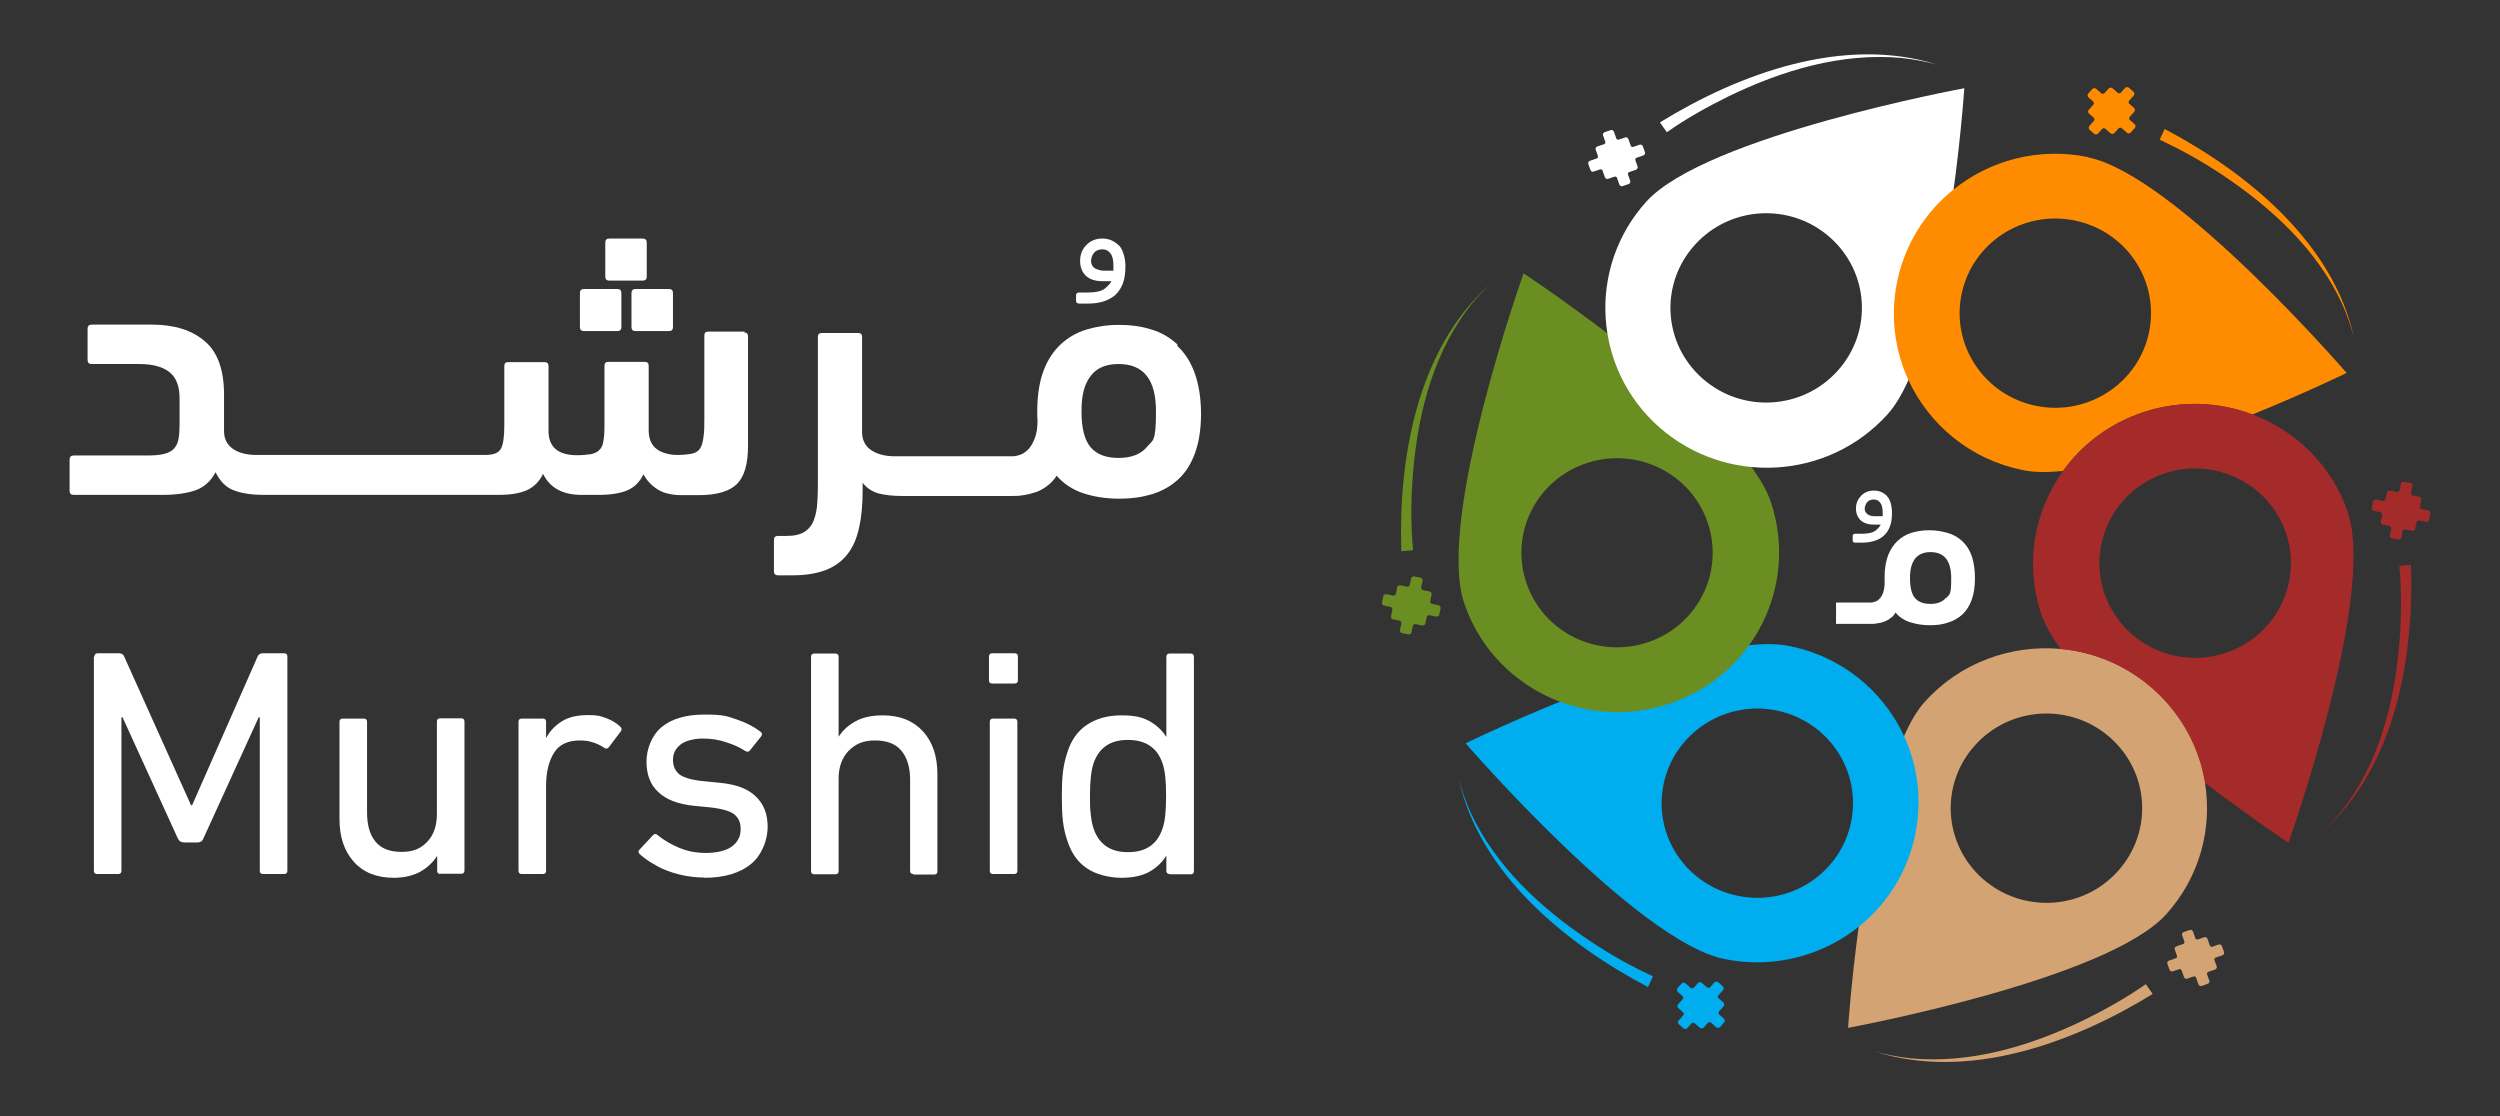 <svg width="112" height="50" viewBox="0 0 112 50" fill="none" xmlns="http://www.w3.org/2000/svg">
<rect x="0" y="0" width="112" height="50" fill="#333333" stroke="none"/>
<path d="M33.364 14.857H31.726C31.604 14.857 31.555 14.918 31.555 15.027V18.665C31.555 19.04 31.555 19.342 31.518 19.56C31.494 19.778 31.445 19.959 31.371 20.08C31.298 20.201 31.176 20.285 31.005 20.322C30.833 20.358 30.613 20.382 30.32 20.382C30.026 20.382 29.635 20.297 29.403 20.104C29.171 19.923 29.061 19.645 29.061 19.27V16.393C29.061 16.272 28.999 16.211 28.889 16.211H27.251C27.129 16.211 27.08 16.272 27.08 16.393V19.04C27.08 19.342 27.068 19.584 27.031 19.765C27.007 19.947 26.945 20.068 26.848 20.164C26.762 20.249 26.64 20.309 26.481 20.346C26.322 20.37 26.114 20.394 25.857 20.394C25.002 20.394 24.574 20.031 24.574 19.306V16.405C24.574 16.284 24.513 16.223 24.403 16.223H22.764C22.642 16.223 22.593 16.284 22.593 16.405V19.052C22.593 19.56 22.544 19.91 22.446 20.092C22.349 20.285 22.116 20.382 21.75 20.382H11.798H11.492C11.04 20.382 10.685 20.285 10.428 20.104C10.172 19.923 10.037 19.657 10.037 19.318V17.674C10.037 16.562 9.744 15.764 9.169 15.28C8.582 14.785 7.8 14.543 6.81 14.543H4.108C3.986 14.543 3.924 14.604 3.924 14.724V16.127C3.924 16.248 3.986 16.308 4.108 16.308H6.235C6.834 16.308 7.287 16.429 7.592 16.671C7.898 16.913 8.045 17.311 8.045 17.843V19.016C8.045 19.27 8.032 19.487 7.996 19.669C7.971 19.838 7.898 19.983 7.8 20.092C7.702 20.201 7.556 20.285 7.36 20.334C7.164 20.382 6.92 20.406 6.602 20.406H3.301C3.179 20.406 3.118 20.467 3.118 20.587V21.99C3.118 22.111 3.179 22.171 3.301 22.171H7.274C7.873 22.171 8.375 22.099 8.754 21.966C9.133 21.833 9.438 21.567 9.658 21.156C9.854 21.567 10.135 21.845 10.502 21.978C10.869 22.111 11.297 22.171 11.786 22.171H22.336C22.874 22.171 23.302 22.099 23.62 21.954C23.926 21.808 24.17 21.567 24.329 21.228C24.635 21.857 25.209 22.171 26.053 22.171H26.835C27.373 22.171 27.789 22.099 28.107 21.966C28.425 21.833 28.657 21.591 28.828 21.252C28.987 21.543 29.207 21.772 29.488 21.942C29.77 22.111 30.136 22.183 30.54 22.183H31.298C32.105 22.183 32.679 22.014 33.01 21.688C33.352 21.349 33.511 20.781 33.511 19.971V15.075C33.511 14.954 33.45 14.894 33.34 14.894L33.364 14.857Z" fill="white"/>
<path d="M52.742 15.425C52.412 15.123 52.033 14.894 51.58 14.761C51.128 14.616 50.639 14.555 50.126 14.555C49.612 14.555 49.123 14.628 48.683 14.761C48.243 14.894 47.864 15.111 47.534 15.413C47.204 15.716 46.947 16.102 46.764 16.574C46.58 17.046 46.482 17.626 46.47 18.303V18.569C46.47 18.653 46.47 18.738 46.482 18.835C46.482 19.137 46.446 19.391 46.372 19.596C46.299 19.802 46.213 19.959 46.103 20.092C45.993 20.213 45.883 20.297 45.749 20.358C45.614 20.406 45.492 20.442 45.358 20.442H40.406H40.1C39.648 20.442 39.294 20.346 39.025 20.164C38.756 19.983 38.621 19.705 38.621 19.354V15.087C38.621 14.966 38.56 14.918 38.45 14.918H36.812C36.69 14.918 36.641 14.978 36.641 15.099V21.373C36.641 21.796 36.641 22.171 36.616 22.485C36.604 22.812 36.543 23.078 36.457 23.308C36.372 23.537 36.225 23.706 36.041 23.827C35.846 23.948 35.589 24.009 35.247 24.009H34.856C34.733 24.009 34.672 24.069 34.672 24.19V25.592C34.672 25.713 34.733 25.774 34.856 25.774H35.516C36.103 25.774 36.604 25.689 37.007 25.532C37.411 25.375 37.729 25.133 37.973 24.819C38.218 24.504 38.389 24.105 38.487 23.634C38.597 23.163 38.646 22.606 38.646 21.966V21.627C38.841 21.881 39.098 22.038 39.379 22.111C39.673 22.183 40.015 22.22 40.418 22.22H45.309C45.48 22.22 45.651 22.22 45.847 22.183C46.03 22.159 46.213 22.111 46.397 22.05C46.58 21.99 46.751 21.893 46.91 21.772C47.081 21.651 47.216 21.494 47.338 21.313C47.656 21.675 48.059 21.942 48.536 22.099C49.013 22.256 49.539 22.34 50.138 22.34C50.737 22.34 51.177 22.268 51.629 22.135C52.082 21.99 52.461 21.772 52.791 21.47C53.121 21.168 53.365 20.769 53.537 20.297C53.708 19.826 53.806 19.234 53.806 18.544C53.806 17.855 53.708 17.227 53.524 16.719C53.341 16.211 53.084 15.812 52.754 15.51L52.742 15.425ZM51.385 20.019C51.116 20.346 50.688 20.515 50.113 20.515C49.539 20.515 49.135 20.358 48.854 20.031C48.585 19.705 48.451 19.173 48.451 18.424C48.451 17.674 48.585 17.215 48.854 16.852C49.123 16.489 49.539 16.308 50.113 16.308C51.238 16.308 51.788 17.009 51.788 18.424C51.788 19.838 51.654 19.693 51.385 20.019Z" fill="white"/>
<path d="M4.23 29.413C4.23 29.316 4.279 29.267 4.377 29.267H5.33C5.453 29.267 5.526 29.316 5.563 29.413L8.558 36.074H8.607L11.541 29.413C11.578 29.316 11.663 29.267 11.773 29.267H12.727C12.825 29.267 12.874 29.316 12.874 29.413V39.011C12.874 39.108 12.825 39.156 12.727 39.156H11.786C11.688 39.156 11.639 39.108 11.639 39.011V32.133H11.59L9.108 37.572C9.059 37.693 8.974 37.742 8.839 37.742H8.252C8.118 37.742 8.02 37.681 7.971 37.572L5.489 32.133H5.44V39.011C5.44 39.108 5.392 39.156 5.294 39.156H4.352C4.255 39.156 4.206 39.108 4.206 39.011V29.413H4.23Z" fill="white"/>
<path d="M19.732 39.156C19.635 39.156 19.586 39.108 19.586 39.011V38.358H19.573C19.39 38.648 19.133 38.878 18.816 39.059C18.498 39.229 18.106 39.325 17.642 39.325C16.872 39.325 16.273 39.084 15.845 38.6C15.417 38.117 15.209 37.488 15.209 36.69V32.338C15.209 32.241 15.258 32.193 15.356 32.193H16.297C16.395 32.193 16.444 32.241 16.444 32.338V36.388C16.444 36.956 16.566 37.403 16.823 37.706C17.079 38.02 17.471 38.165 17.996 38.165C18.522 38.165 18.864 38.008 19.146 37.706C19.439 37.391 19.573 36.98 19.573 36.46V32.326C19.573 32.229 19.622 32.181 19.72 32.181H20.662C20.759 32.181 20.808 32.229 20.808 32.326V38.999C20.808 39.096 20.759 39.144 20.662 39.144H19.72L19.732 39.156Z" fill="white"/>
<path d="M23.376 39.156C23.278 39.156 23.229 39.108 23.229 39.011V32.338C23.229 32.241 23.278 32.193 23.376 32.193H24.317C24.415 32.193 24.464 32.241 24.464 32.338V33.051H24.476C24.635 32.749 24.867 32.507 25.173 32.314C25.478 32.12 25.87 32.036 26.346 32.036C26.823 32.036 26.897 32.084 27.153 32.169C27.398 32.266 27.618 32.386 27.789 32.556C27.862 32.628 27.862 32.689 27.814 32.761L27.276 33.474C27.215 33.547 27.153 33.559 27.068 33.499C26.897 33.39 26.725 33.305 26.554 33.257C26.383 33.196 26.188 33.172 25.98 33.172C25.442 33.172 25.05 33.353 24.818 33.728C24.586 34.103 24.464 34.599 24.464 35.203V39.011C24.464 39.108 24.415 39.156 24.317 39.156H23.376Z" fill="white"/>
<path d="M31.567 39.313C31.225 39.313 30.907 39.277 30.613 39.217C30.32 39.156 30.051 39.072 29.806 38.975C29.562 38.878 29.354 38.757 29.158 38.636C28.963 38.516 28.804 38.395 28.657 38.262C28.584 38.189 28.584 38.129 28.657 38.056L29.256 37.415C29.33 37.343 29.391 37.343 29.464 37.415C29.733 37.633 30.051 37.826 30.43 37.984C30.809 38.141 31.212 38.213 31.64 38.213C32.068 38.213 32.545 38.117 32.802 37.911C33.059 37.718 33.181 37.464 33.181 37.149C33.181 36.835 33.095 36.666 32.912 36.497C32.728 36.34 32.362 36.231 31.811 36.17L31.066 36.098C30.369 36.025 29.843 35.82 29.488 35.481C29.134 35.155 28.963 34.695 28.963 34.127C28.963 33.559 29.195 32.943 29.648 32.568C30.1 32.193 30.748 32.012 31.579 32.012C32.41 32.012 32.569 32.084 32.997 32.229C33.425 32.374 33.78 32.556 34.073 32.785C34.147 32.834 34.159 32.906 34.098 32.991L33.596 33.619C33.535 33.692 33.474 33.692 33.389 33.644C33.169 33.498 32.887 33.366 32.545 33.257C32.203 33.136 31.86 33.087 31.494 33.087C31.127 33.087 30.723 33.172 30.491 33.353C30.259 33.535 30.149 33.764 30.149 34.043C30.149 34.321 30.247 34.538 30.442 34.695C30.638 34.84 31.005 34.949 31.53 34.998L32.264 35.07C32.985 35.143 33.511 35.336 33.865 35.687C34.22 36.025 34.391 36.472 34.391 37.041C34.391 37.609 34.147 38.286 33.657 38.697C33.169 39.108 32.459 39.325 31.543 39.325L31.567 39.313Z" fill="white"/>
<path d="M40.92 39.156C40.822 39.156 40.773 39.108 40.773 39.011V34.937C40.773 34.381 40.638 33.934 40.382 33.632C40.125 33.317 39.721 33.172 39.196 33.172C38.67 33.172 38.328 33.329 38.022 33.632C37.729 33.934 37.57 34.357 37.57 34.877V39.023C37.57 39.12 37.521 39.168 37.423 39.168H36.482C36.384 39.168 36.335 39.12 36.335 39.023V29.425C36.335 29.328 36.384 29.279 36.482 29.279H37.423C37.521 29.279 37.57 29.328 37.57 29.425V32.991H37.582C37.753 32.725 37.998 32.495 38.328 32.314C38.658 32.133 39.061 32.048 39.55 32.048C40.321 32.048 40.907 32.29 41.347 32.761C41.775 33.233 41.995 33.873 41.995 34.671V39.035C41.995 39.132 41.947 39.18 41.849 39.18H40.907L40.92 39.156Z" fill="white"/>
<path d="M44.453 30.621C44.355 30.621 44.306 30.573 44.306 30.476V29.413C44.306 29.316 44.355 29.267 44.453 29.267H45.455C45.553 29.267 45.602 29.316 45.602 29.413V30.476C45.602 30.573 45.553 30.621 45.455 30.621H44.453ZM44.489 39.156C44.392 39.156 44.343 39.108 44.343 39.011V32.338C44.343 32.241 44.392 32.193 44.489 32.193H45.431C45.529 32.193 45.578 32.241 45.578 32.338V39.011C45.578 39.108 45.529 39.156 45.431 39.156H44.489Z" fill="white"/>
<path d="M52.4 39.156C52.302 39.156 52.253 39.108 52.253 39.011V38.346H52.241C52.069 38.624 51.837 38.854 51.507 39.047C51.189 39.229 50.761 39.325 50.236 39.325C49.71 39.325 49.099 39.18 48.695 38.902C48.279 38.624 47.986 38.201 47.815 37.657C47.717 37.379 47.656 37.089 47.619 36.787C47.583 36.484 47.57 36.122 47.57 35.687C47.57 35.252 47.583 34.889 47.619 34.587C47.656 34.296 47.717 34.006 47.815 33.716C47.986 33.16 48.279 32.749 48.695 32.471C49.111 32.193 49.624 32.048 50.236 32.048C50.847 32.048 51.189 32.133 51.507 32.314C51.825 32.495 52.069 32.725 52.241 33.003H52.253V29.425C52.253 29.328 52.302 29.279 52.4 29.279H53.341C53.439 29.279 53.488 29.328 53.488 29.425V39.023C53.488 39.12 53.439 39.168 53.341 39.168H52.4V39.156ZM50.529 38.177C51.336 38.177 51.849 37.826 52.082 37.113C52.143 36.944 52.179 36.751 52.204 36.521C52.228 36.291 52.241 36.001 52.241 35.65C52.241 35.3 52.228 35.022 52.204 34.792C52.179 34.575 52.143 34.369 52.082 34.2C51.849 33.499 51.324 33.148 50.529 33.148C49.734 33.148 49.233 33.499 48.989 34.2C48.928 34.393 48.891 34.611 48.866 34.84C48.842 35.07 48.83 35.348 48.83 35.65C48.83 35.953 48.83 36.243 48.866 36.484C48.891 36.714 48.928 36.932 48.989 37.113C49.233 37.826 49.747 38.177 50.529 38.177Z" fill="white"/>
<path d="M50.101 10.977C49.905 10.783 49.661 10.687 49.38 10.687C49.099 10.687 48.854 10.783 48.671 10.977C48.475 11.17 48.389 11.412 48.389 11.69C48.389 11.968 48.475 12.186 48.646 12.355C48.817 12.512 49.062 12.597 49.38 12.597H49.795C49.746 12.693 49.649 12.802 49.502 12.923C49.355 13.044 49.099 13.104 48.732 13.104H48.34C48.255 13.104 48.206 13.153 48.206 13.237V13.467C48.206 13.552 48.255 13.6 48.34 13.6H48.732C48.976 13.6 49.196 13.576 49.404 13.515C49.612 13.455 49.783 13.358 49.942 13.237C50.089 13.104 50.211 12.935 50.297 12.718C50.382 12.5 50.419 12.234 50.419 11.92C50.419 11.605 50.321 11.182 50.126 10.989L50.101 10.977ZM49.893 12.125H49.441C49.392 12.125 49.331 12.125 49.27 12.101C49.209 12.089 49.147 12.065 49.086 12.041C49.025 12.004 48.976 11.968 48.94 11.908C48.903 11.847 48.879 11.775 48.879 11.69C48.879 11.605 48.915 11.448 49.001 11.339C49.086 11.231 49.209 11.17 49.38 11.17C49.551 11.17 49.649 11.231 49.746 11.351C49.844 11.472 49.881 11.654 49.881 11.896V12.125H49.893Z" fill="white"/>
<path d="M26.163 14.833H27.655C27.777 14.833 27.838 14.773 27.838 14.652V13.129C27.838 13.008 27.777 12.947 27.655 12.947H26.163C26.041 12.947 25.98 13.008 25.98 13.129V14.652C25.98 14.773 26.041 14.833 26.163 14.833Z" fill="white"/>
<path d="M28.29 13.129V14.652C28.29 14.773 28.352 14.833 28.474 14.833H29.965C30.088 14.833 30.149 14.773 30.149 14.652V13.129C30.149 13.008 30.088 12.947 29.965 12.947H28.474C28.352 12.947 28.29 13.008 28.29 13.129Z" fill="white"/>
<path d="M27.3 12.572H28.792C28.914 12.572 28.975 12.512 28.975 12.391V10.868C28.975 10.747 28.914 10.687 28.792 10.687H27.3C27.178 10.687 27.117 10.747 27.117 10.868V12.391C27.117 12.512 27.178 12.572 27.3 12.572Z" fill="white"/>
<path d="M82.291 27.95H83.807C83.893 27.95 83.991 27.95 84.101 27.925C84.211 27.913 84.309 27.889 84.406 27.853C84.504 27.817 84.602 27.768 84.688 27.696C84.785 27.635 84.859 27.551 84.92 27.442C85.091 27.648 85.311 27.793 85.58 27.877C85.837 27.962 86.13 28.01 86.46 28.01C86.79 28.01 87.035 27.974 87.279 27.889C87.524 27.817 87.744 27.684 87.915 27.527C88.086 27.369 88.233 27.14 88.331 26.874C88.429 26.608 88.478 26.281 88.478 25.907C88.478 25.532 88.429 25.181 88.331 24.903C88.233 24.625 88.086 24.408 87.903 24.238C87.72 24.069 87.512 23.948 87.255 23.876C86.998 23.803 86.742 23.755 86.448 23.755C86.155 23.755 85.898 23.791 85.653 23.864C85.409 23.936 85.201 24.057 85.018 24.226C84.834 24.395 84.7 24.601 84.59 24.867C84.492 25.133 84.431 25.447 84.431 25.822V25.967C84.431 26.015 84.431 26.064 84.431 26.112C84.431 26.281 84.406 26.414 84.37 26.535C84.333 26.644 84.284 26.741 84.223 26.801C84.162 26.874 84.101 26.922 84.028 26.946C83.954 26.971 83.881 26.995 83.807 26.995H82.255V27.962L82.291 27.95ZM87.182 26.777C87.035 26.958 86.803 27.055 86.485 27.055C86.167 27.055 85.947 26.971 85.788 26.789C85.641 26.608 85.568 26.318 85.568 25.907C85.568 25.496 85.641 25.242 85.788 25.036C85.935 24.843 86.167 24.734 86.485 24.734C87.108 24.734 87.414 25.121 87.414 25.907C87.414 26.692 87.341 26.608 87.194 26.789L87.182 26.777Z" fill="white"/>
<path d="M84.529 22.207C84.37 22.062 84.186 21.978 83.954 21.978C83.722 21.978 83.538 22.05 83.379 22.207C83.233 22.365 83.147 22.546 83.147 22.776C83.147 23.005 83.221 23.175 83.355 23.308C83.49 23.428 83.685 23.501 83.93 23.501H84.26C84.223 23.573 84.15 23.67 84.027 23.767C83.905 23.864 83.697 23.912 83.416 23.912H83.111C83.037 23.912 83.001 23.948 83.001 24.021V24.202C83.001 24.275 83.037 24.311 83.111 24.311H83.416C83.612 24.311 83.783 24.287 83.954 24.238C84.113 24.19 84.26 24.117 84.382 24.009C84.504 23.9 84.602 23.767 84.663 23.598C84.737 23.428 84.761 23.211 84.761 22.957C84.761 22.703 84.688 22.365 84.529 22.22V22.207ZM84.358 23.126H83.991C83.954 23.126 83.905 23.126 83.856 23.114C83.807 23.114 83.758 23.09 83.71 23.066C83.661 23.042 83.624 23.005 83.587 22.957C83.551 22.909 83.538 22.848 83.538 22.788C83.538 22.727 83.575 22.594 83.636 22.51C83.71 22.425 83.807 22.377 83.942 22.377C84.076 22.377 84.162 22.425 84.235 22.522C84.309 22.619 84.345 22.764 84.345 22.957V23.138L84.358 23.126Z" fill="white"/>
<path d="M96.461 30.851C95.263 29.799 93.82 29.207 92.341 29.074C93.784 31.044 96.534 33.341 98.808 35.07C98.552 33.498 97.769 31.987 96.461 30.851Z" fill="#A52A2A"/>
<path d="M107.562 21.663L107.501 21.954C107.501 22.014 107.427 22.05 107.366 22.038L107.073 21.978C107.012 21.978 106.951 22.002 106.938 22.062L106.877 22.352C106.877 22.413 106.804 22.449 106.743 22.437L106.449 22.377C106.388 22.377 106.327 22.401 106.315 22.461L106.254 22.751C106.254 22.812 106.278 22.872 106.339 22.884L106.633 22.945C106.694 22.945 106.731 23.017 106.718 23.078L106.657 23.368C106.657 23.428 106.682 23.489 106.743 23.501L107.036 23.561C107.097 23.561 107.134 23.634 107.122 23.694L107.061 23.985C107.061 24.045 107.085 24.105 107.146 24.117L107.44 24.178C107.501 24.178 107.562 24.154 107.574 24.093L107.635 23.803C107.635 23.743 107.709 23.706 107.77 23.719L108.063 23.779C108.124 23.779 108.185 23.755 108.198 23.694L108.259 23.404C108.259 23.344 108.332 23.308 108.393 23.32L108.687 23.38C108.748 23.38 108.809 23.356 108.821 23.296L108.882 23.005C108.882 22.945 108.858 22.884 108.797 22.872L108.503 22.812C108.442 22.812 108.406 22.739 108.418 22.679L108.479 22.389C108.479 22.328 108.454 22.268 108.393 22.256L108.1 22.195C108.039 22.195 108.002 22.123 108.014 22.062L108.075 21.772C108.075 21.712 108.051 21.651 107.99 21.639L107.696 21.579C107.635 21.579 107.574 21.603 107.562 21.663Z" fill="#A52A2A"/>
<path d="M108.014 25.302C108.149 29.461 107.317 34.333 104.065 37.246C104.457 36.871 104.811 36.472 105.129 36.037C106.706 33.861 107.33 31.153 107.513 28.518C107.586 27.466 107.586 26.39 107.489 25.351L108.027 25.302H108.014Z" fill="#A52A2A"/>
<path d="M98.796 35.07C98.54 33.498 97.757 31.987 96.449 30.851C95.251 29.799 93.808 29.207 92.329 29.074C90.104 28.869 87.817 29.678 86.228 31.443C85.886 31.818 85.58 32.35 85.299 32.979C84.296 35.203 83.661 38.697 83.269 41.514C82.927 44.064 82.793 46.047 82.793 46.047C82.793 46.047 94.395 43.907 97.048 40.957C98.552 39.289 99.114 37.125 98.784 35.07H98.796ZM94.884 39.023C93.319 40.776 90.605 40.933 88.832 39.374C87.059 37.814 86.901 35.143 88.478 33.39C90.055 31.637 92.757 31.48 94.529 33.039C96.302 34.599 96.461 37.27 94.884 39.023Z" fill="#D4A373"/>
<path d="M99.407 42.311L99.126 42.408C99.065 42.432 99.004 42.408 98.992 42.336L98.894 42.057C98.87 41.997 98.808 41.973 98.76 41.985L98.478 42.082C98.417 42.106 98.356 42.082 98.344 42.009L98.246 41.731C98.222 41.671 98.16 41.647 98.112 41.659L97.83 41.755C97.769 41.779 97.745 41.84 97.757 41.888L97.855 42.166C97.879 42.227 97.855 42.287 97.781 42.299L97.5 42.396C97.439 42.42 97.415 42.481 97.427 42.529L97.525 42.807C97.549 42.867 97.525 42.928 97.451 42.94L97.17 43.037C97.109 43.061 97.085 43.121 97.097 43.17L97.195 43.448C97.219 43.508 97.28 43.532 97.329 43.52L97.61 43.424C97.671 43.399 97.733 43.424 97.745 43.496L97.843 43.774C97.867 43.835 97.928 43.859 97.977 43.847L98.258 43.75C98.319 43.726 98.38 43.75 98.393 43.822L98.49 44.101C98.515 44.161 98.576 44.185 98.625 44.173L98.906 44.076C98.967 44.052 98.992 43.992 98.98 43.943L98.882 43.665C98.857 43.605 98.882 43.544 98.955 43.532L99.236 43.436C99.297 43.411 99.322 43.351 99.31 43.303L99.212 43.025C99.187 42.964 99.212 42.904 99.285 42.892L99.566 42.795C99.627 42.771 99.652 42.71 99.64 42.662L99.542 42.384C99.517 42.324 99.456 42.299 99.407 42.311Z" fill="#D4A373"/>
<path d="M96.449 44.524C92.879 46.724 88.184 48.441 84.003 47.111C84.529 47.256 85.055 47.352 85.592 47.413C88.294 47.667 90.972 46.857 93.368 45.696C94.322 45.225 95.275 44.693 96.131 44.089L96.437 44.524H96.449Z" fill="#D4A373"/>
<path d="M65.664 33.305C65.664 33.305 73.342 42.178 77.254 42.964C81.167 43.762 85.006 41.272 85.8 37.391C86.607 33.511 84.089 29.727 80.164 28.941C76.24 28.143 65.652 33.305 65.652 33.305H65.664ZM79.59 31.83C81.912 32.302 83.404 34.538 82.927 36.835C82.45 39.132 80.189 40.607 77.866 40.135C75.543 39.664 74.051 37.428 74.528 35.131C75.005 32.834 77.279 31.359 79.59 31.83Z" fill="#00AEEF"/>
<path d="M77.242 45.648L77.022 45.455C76.973 45.418 76.973 45.346 77.022 45.297L77.218 45.08C77.254 45.031 77.254 44.971 77.218 44.923L76.998 44.729C76.949 44.693 76.949 44.62 76.998 44.572L77.193 44.354C77.23 44.306 77.23 44.246 77.193 44.197L76.973 44.004C76.924 43.968 76.863 43.968 76.814 44.004L76.619 44.221C76.582 44.27 76.509 44.27 76.46 44.221L76.24 44.028C76.191 43.992 76.13 43.992 76.081 44.028L75.885 44.246C75.849 44.294 75.775 44.294 75.726 44.246L75.506 44.052C75.457 44.016 75.396 44.016 75.347 44.052L75.152 44.27C75.115 44.318 75.115 44.379 75.152 44.427L75.372 44.62C75.421 44.657 75.421 44.729 75.372 44.778L75.176 44.995C75.139 45.044 75.139 45.104 75.176 45.152L75.396 45.346C75.445 45.382 75.445 45.455 75.396 45.503L75.201 45.721C75.164 45.769 75.164 45.829 75.201 45.878L75.421 46.071C75.469 46.107 75.531 46.107 75.58 46.071L75.775 45.853C75.812 45.805 75.885 45.805 75.934 45.853L76.154 46.047C76.203 46.083 76.264 46.083 76.313 46.047L76.509 45.829C76.545 45.781 76.619 45.781 76.668 45.829L76.888 46.023C76.937 46.059 76.998 46.059 77.047 46.023L77.242 45.805C77.279 45.757 77.279 45.696 77.242 45.648Z" fill="#00AEEF"/>
<path d="M73.831 44.221C70.115 42.263 66.263 39.108 65.347 34.865C65.481 35.384 65.652 35.892 65.872 36.376C66.997 38.818 69.051 40.704 71.264 42.178C72.156 42.771 73.098 43.303 74.051 43.738L73.831 44.221Z" fill="#00AEEF"/>
<path d="M68.256 12.246C68.256 12.246 64.332 23.259 65.591 27.007C66.85 30.754 70.946 32.785 74.748 31.54C78.55 30.295 80.592 26.245 79.333 22.485C78.073 18.726 68.256 12.246 68.256 12.246ZM76.509 23.428C77.254 25.653 76.044 28.046 73.794 28.784C71.545 29.521 69.124 28.325 68.379 26.1C67.633 23.876 68.843 21.482 71.093 20.745C73.342 20.007 75.763 21.204 76.509 23.428Z" fill="#6B8E23"/>
<path d="M63.231 28.337L63.293 28.046C63.293 27.986 63.366 27.95 63.427 27.962L63.721 28.022C63.782 28.022 63.843 27.998 63.855 27.938L63.916 27.648C63.916 27.587 63.989 27.551 64.051 27.563L64.344 27.623C64.405 27.623 64.466 27.599 64.478 27.539L64.54 27.248C64.54 27.188 64.515 27.128 64.454 27.116L64.161 27.055C64.1 27.055 64.063 26.983 64.075 26.922L64.136 26.632C64.136 26.572 64.112 26.511 64.051 26.499L63.757 26.439C63.696 26.439 63.659 26.366 63.672 26.306L63.733 26.015C63.733 25.955 63.708 25.895 63.647 25.883L63.354 25.822C63.293 25.822 63.231 25.846 63.219 25.907L63.158 26.197C63.158 26.257 63.085 26.294 63.024 26.281L62.73 26.221C62.669 26.221 62.608 26.245 62.596 26.306L62.535 26.596C62.535 26.656 62.461 26.692 62.4 26.68L62.107 26.62C62.046 26.62 61.984 26.644 61.972 26.704L61.911 26.995C61.911 27.055 61.936 27.116 61.997 27.128L62.29 27.188C62.351 27.188 62.388 27.261 62.376 27.321L62.315 27.611C62.315 27.672 62.339 27.732 62.4 27.744L62.694 27.805C62.755 27.805 62.791 27.877 62.779 27.938L62.718 28.228C62.718 28.288 62.742 28.349 62.804 28.361L63.097 28.421C63.158 28.421 63.219 28.397 63.231 28.337Z" fill="#6B8E23"/>
<path d="M62.779 24.698C62.645 20.539 63.476 15.667 66.728 12.754C66.337 13.129 65.982 13.528 65.665 13.963C64.087 16.139 63.464 18.847 63.281 21.482C63.207 22.534 63.207 23.61 63.305 24.649L62.767 24.698H62.779Z" fill="#6B8E23"/>
<path d="M88.001 3.953C88.001 3.953 76.399 6.093 73.746 9.043C71.093 11.992 71.362 16.526 74.345 19.149C77.34 21.772 81.912 21.506 84.566 18.557C87.219 15.595 88.001 3.953 88.001 3.953ZM82.328 16.61C80.751 18.363 78.049 18.52 76.276 16.961C74.504 15.401 74.345 12.73 75.922 10.977C77.499 9.224 80.201 9.067 81.974 10.626C83.746 12.186 83.905 14.857 82.328 16.61Z" fill="white"/>
<path d="M71.386 7.689L71.667 7.592C71.728 7.568 71.79 7.592 71.802 7.664L71.9 7.942C71.924 8.003 71.985 8.027 72.034 8.015L72.315 7.918C72.376 7.894 72.438 7.918 72.45 7.991L72.548 8.269C72.572 8.329 72.633 8.353 72.682 8.341L72.963 8.245C73.024 8.22 73.049 8.16 73.037 8.112L72.939 7.834C72.914 7.773 72.939 7.713 73.012 7.701L73.293 7.604C73.354 7.58 73.379 7.519 73.367 7.471L73.269 7.193C73.244 7.133 73.269 7.072 73.342 7.06L73.623 6.963C73.684 6.939 73.709 6.879 73.697 6.83L73.599 6.552C73.575 6.492 73.513 6.468 73.465 6.48L73.183 6.576C73.122 6.601 73.061 6.576 73.049 6.504L72.951 6.226C72.927 6.165 72.865 6.141 72.817 6.153L72.535 6.25C72.474 6.274 72.413 6.25 72.401 6.177L72.303 5.899C72.279 5.839 72.218 5.815 72.168 5.827L71.887 5.924C71.826 5.948 71.802 6.008 71.814 6.057L71.912 6.335C71.936 6.395 71.912 6.456 71.838 6.468L71.557 6.564C71.496 6.588 71.472 6.649 71.484 6.697L71.582 6.975C71.606 7.036 71.582 7.096 71.508 7.108L71.227 7.205C71.166 7.229 71.142 7.29 71.154 7.338L71.252 7.616C71.276 7.676 71.337 7.701 71.386 7.689Z" fill="white"/>
<path d="M74.357 5.488C77.927 3.288 82.621 1.572 86.803 2.901C86.277 2.756 85.751 2.66 85.213 2.599C82.511 2.345 79.834 3.155 77.438 4.316C76.484 4.787 75.531 5.319 74.675 5.924L74.369 5.488H74.357Z" fill="white"/>
<path d="M93.539 7.036C91.326 6.588 89.15 7.181 87.524 8.486C86.265 9.49 85.348 10.916 84.993 12.609C84.675 14.156 84.883 15.691 85.495 17.021C86.424 19.028 88.27 20.587 90.617 21.059C91.118 21.168 91.742 21.168 92.427 21.095C93.282 19.898 94.529 18.956 96.045 18.46C97.696 17.916 99.407 18 100.911 18.569C103.32 17.59 105.129 16.707 105.129 16.707C105.129 16.707 97.451 7.834 93.539 7.048V7.036ZM96.278 14.882C95.801 17.178 93.527 18.653 91.216 18.182C88.893 17.71 87.402 15.462 87.879 13.177C88.355 10.88 90.617 9.405 92.94 9.877C95.263 10.348 96.754 12.585 96.278 14.882Z" fill="#FF8C00"/>
<path d="M105.202 22.993C104.493 20.878 102.867 19.306 100.911 18.569C99.407 18 97.696 17.916 96.045 18.46C94.529 18.956 93.294 19.91 92.427 21.095C91.131 22.896 90.691 25.254 91.448 27.502C91.607 27.986 91.913 28.518 92.317 29.074C93.796 29.207 95.238 29.799 96.437 30.851C97.733 32 98.527 33.499 98.784 35.07C100.838 36.642 102.525 37.754 102.525 37.754C102.525 37.754 106.449 26.741 105.19 22.993H105.202ZM99.701 29.255C97.451 29.993 95.031 28.796 94.273 26.572C93.527 24.347 94.737 21.954 96.987 21.204C99.236 20.467 101.657 21.663 102.415 23.888C103.161 26.112 101.95 28.506 99.701 29.255Z" fill="#A52A2A"/>
<path d="M93.551 4.352L93.771 4.545C93.82 4.582 93.82 4.654 93.771 4.703L93.576 4.92C93.539 4.969 93.539 5.029 93.576 5.077L93.796 5.271C93.845 5.307 93.845 5.38 93.796 5.428L93.6 5.646C93.564 5.694 93.564 5.754 93.6 5.803L93.82 5.996C93.869 6.032 93.93 6.032 93.979 5.996L94.175 5.779C94.212 5.73 94.285 5.73 94.334 5.779L94.554 5.972C94.603 6.008 94.664 6.008 94.713 5.972L94.908 5.754C94.945 5.706 95.018 5.706 95.067 5.754L95.287 5.948C95.336 5.984 95.397 5.984 95.446 5.948L95.642 5.73C95.679 5.682 95.679 5.621 95.642 5.573L95.422 5.38C95.373 5.343 95.373 5.271 95.422 5.222L95.618 5.005C95.654 4.956 95.654 4.896 95.618 4.848L95.397 4.654C95.349 4.618 95.349 4.545 95.397 4.497L95.593 4.279C95.63 4.231 95.63 4.171 95.593 4.122L95.373 3.929C95.324 3.893 95.263 3.893 95.214 3.929L95.018 4.147C94.982 4.195 94.908 4.195 94.859 4.147L94.639 3.953C94.591 3.917 94.529 3.917 94.481 3.953L94.285 4.171C94.248 4.219 94.175 4.219 94.126 4.171L93.906 3.977C93.857 3.941 93.796 3.941 93.747 3.977L93.551 4.195C93.515 4.243 93.515 4.304 93.551 4.352Z" fill="#FF8C00"/>
<path d="M96.975 5.779C100.691 7.737 104.542 10.892 105.459 15.135C105.325 14.616 105.154 14.108 104.934 13.624C103.809 11.182 101.755 9.296 99.542 7.822C98.65 7.229 97.708 6.697 96.754 6.262L96.975 5.779Z" fill="#FF8C00"/>
</svg>
